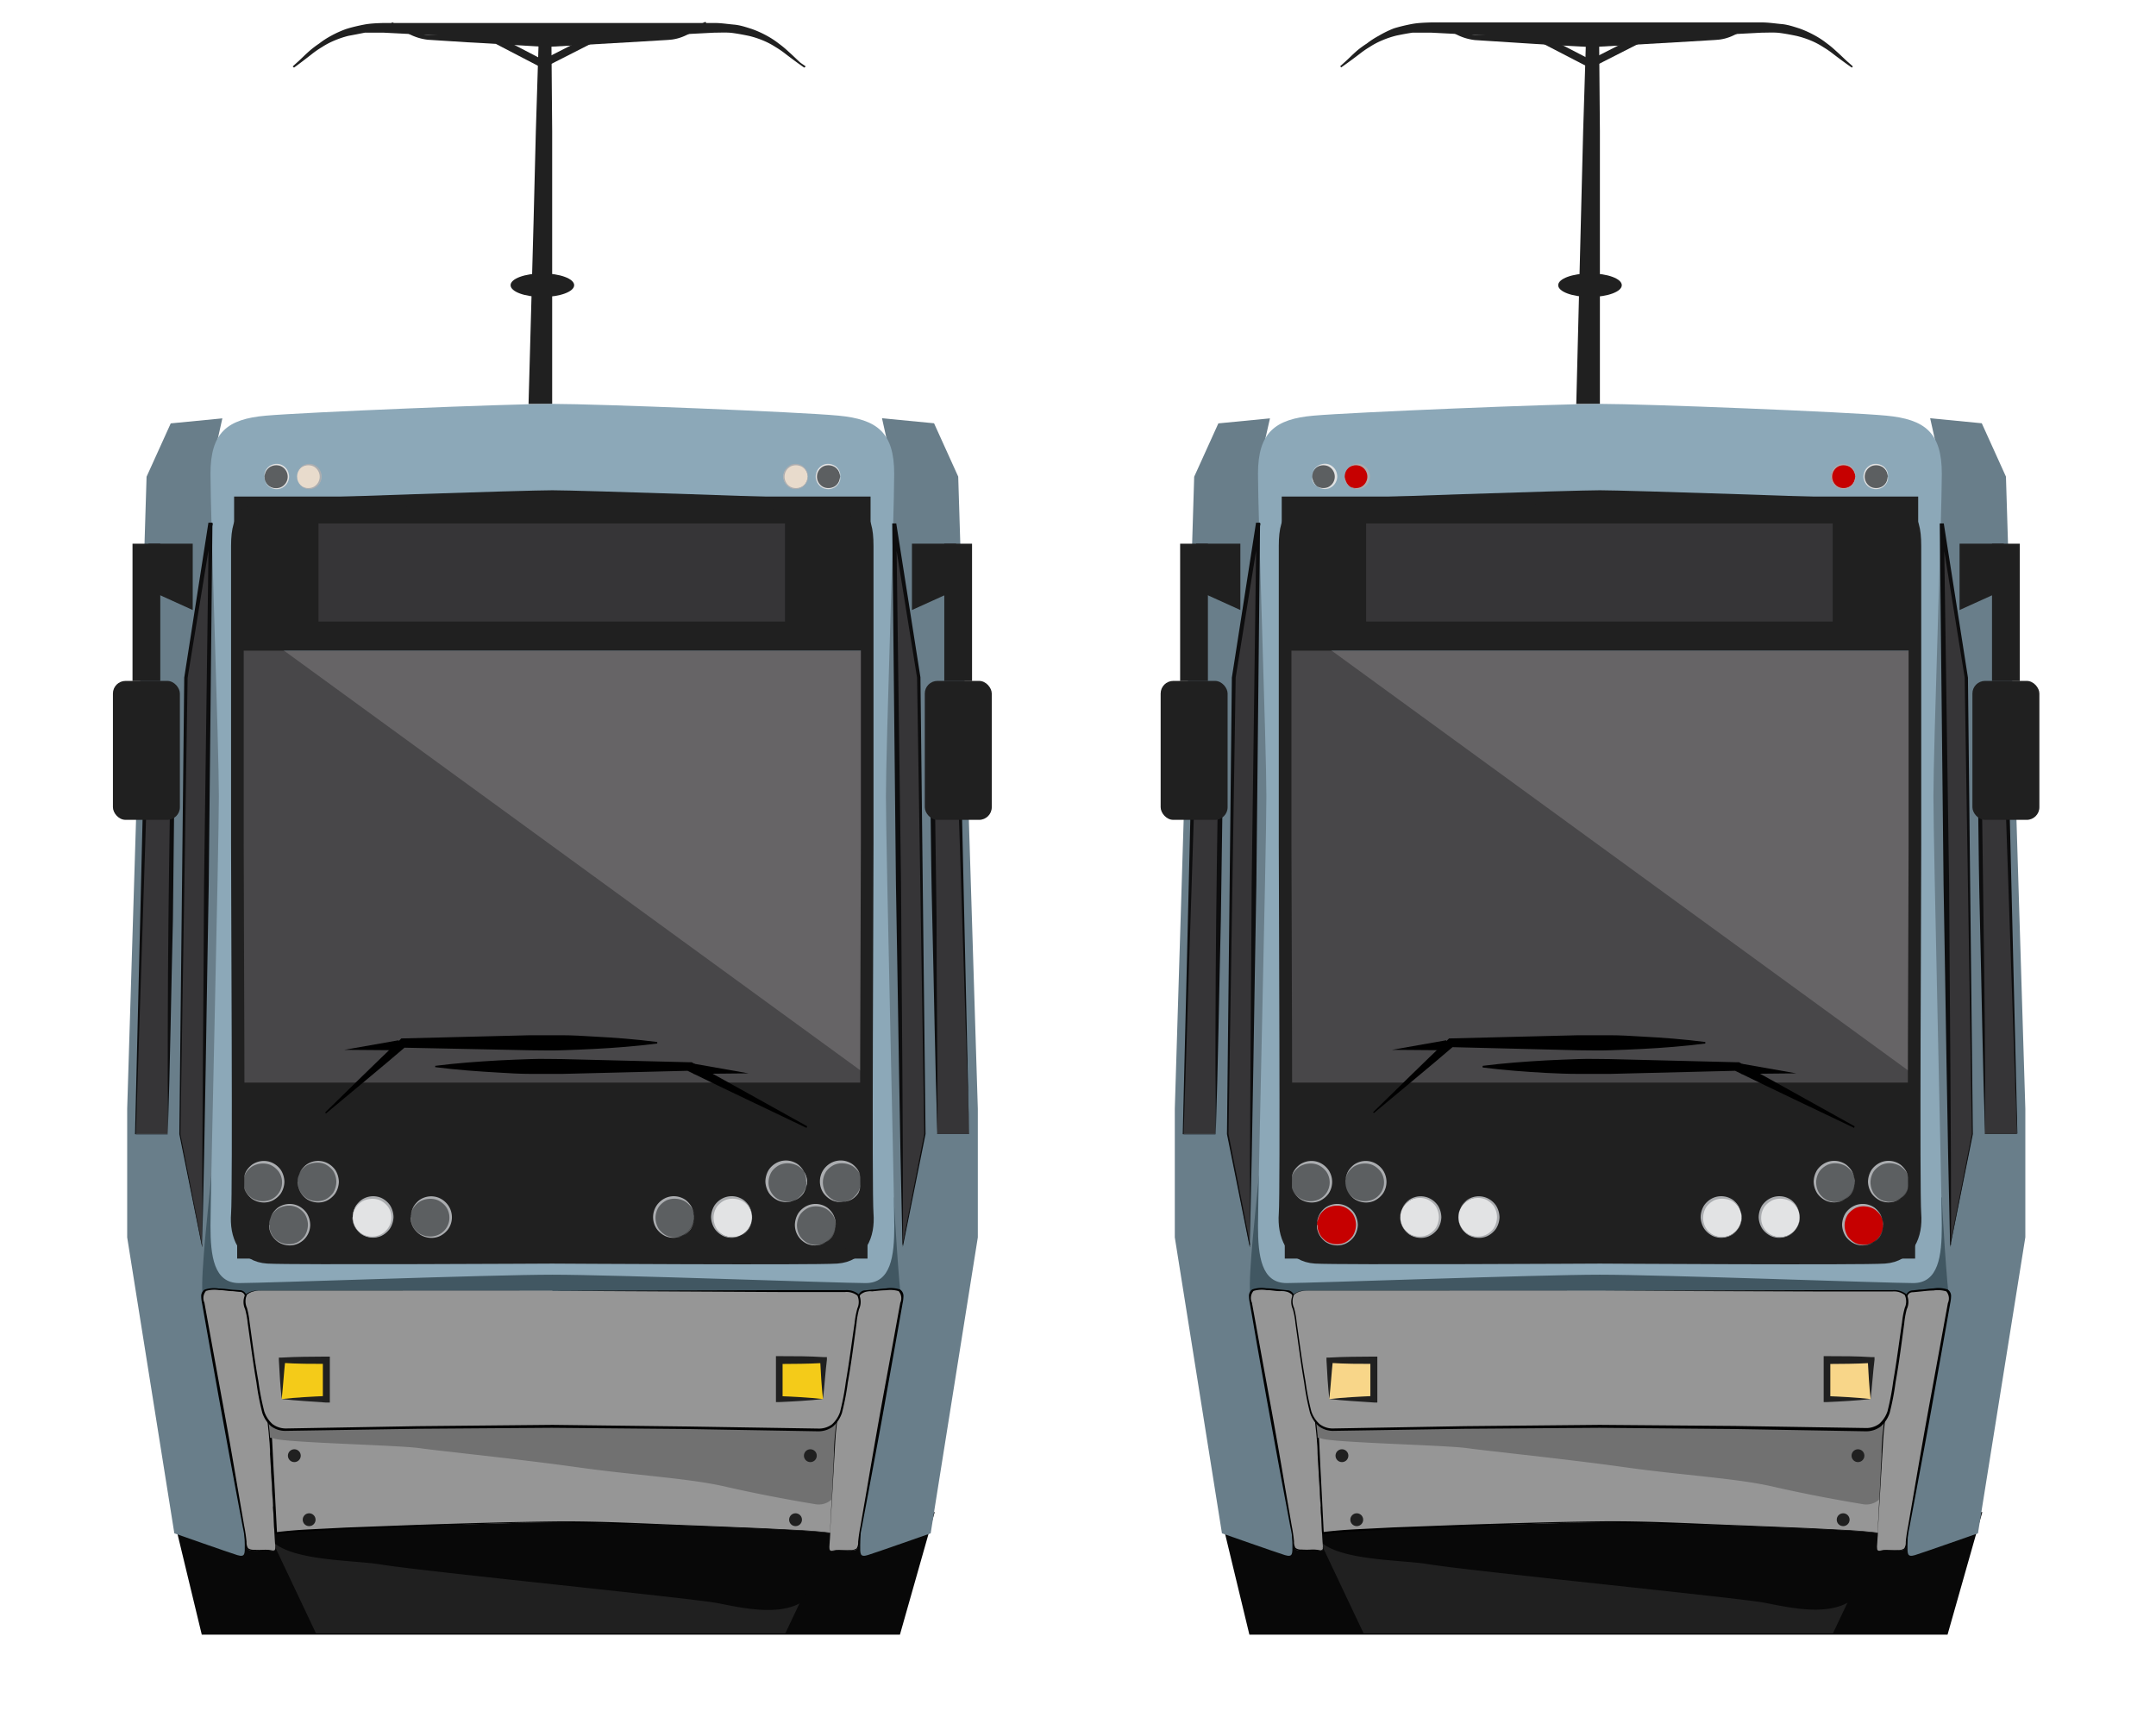 <svg id="Buddy_electric-2" data-name="Buddy electric" xmlns="http://www.w3.org/2000/svg" viewBox="0 0 198 158.35"><defs><style>.cls-1{fill:#080808;stroke:#080808;stroke-width:0.23px;}.cls-1,.cls-18,.cls-3{stroke-miterlimit:10;}.cls-2{fill:#202020;}.cls-15,.cls-18,.cls-3{fill:none;}.cls-18,.cls-3{stroke:#202020;}.cls-3{stroke-width:0.7px;}.cls-4{fill:#697e8a;}.cls-5{fill:#415762;}.cls-6{fill:#969696;}.cls-7{fill:#717171;}.cls-8{fill:#8ca8b8;}.cls-9{fill:#666466;}.cls-10{fill:#484749;}.cls-11{fill:#5c5f61;}.cls-12{fill:#abadb0;}.cls-13{fill:#c60000;}.cls-14{fill:#e2e3e4;}.cls-16{fill:#363537;}.cls-17{fill:#0d0d0e;}.cls-18{stroke-width:1.16px;}.cls-19{fill:#f8d689;}.cls-20{fill:#e8dbcc;}.cls-21{fill:#f4cb19;}</style></defs><title>Green street</title><polygon class="cls-1" points="146.78 137.01 112.17 138.97 114.83 150 178.77 150 181.9 138.97 146.78 137.01"/><polygon class="cls-2" points="146.78 137.01 120.01 138.97 125.23 150 168.33 150 173.55 138.97 146.78 137.01"/><path class="cls-1" d="M173.29,139.52a0.8,0.8,0,0,0-.24-0.59l-6.41-.47c-9.87-.15-29.3-0.08-39.34,0l-6.38.47-0.12,1.72L121,141.1c1.4,2.1,7.4,2,10.06,2.41,3.71,0.63,28.51,3.09,31,3.56,1.92,0.36,5.51,1.25,7.66-.05Z"/><path class="cls-2" d="M132.22,2.05c0.54,0.26,1.08.53,1.63,0.75a4.53,4.53,0,0,0,1.66.4l3.59,0c2.4,0,4.79,0,7.19,0h0.57V3.73l0.07,8.34,0,8.34,0,16.69-2.17,0,0.42-16.68,0.21-8.34,0.26-8.34,0.57,0.59c-2.39-.13-4.79-0.26-7.18-0.42l-3.59-.23a4.93,4.93,0,0,1-1.78-.56c-0.54-.27-1.06-0.58-1.58-0.87Z"/><path class="cls-2" d="M170.07,6.21s-0.65-.44-1.72-1.26a8.49,8.49,0,0,0-.9-0.62,7,7,0,0,0-1.11-.59A8.66,8.66,0,0,0,165,3.3c-0.48-.1-1-0.2-1.52-0.27S162.38,3,161.8,3l-1.93.1c-1.33.07-2.73,0.16-4.17,0.18s-2.94.1-4.46,0.1l-4.59,0-4.61,0c-1.52,0-3-.07-4.46-0.1s-2.85-.11-4.17-0.18L131.45,3h-0.39L130.6,3l-0.89,0c-0.53.08-1,.17-1.48,0.27a8.68,8.68,0,0,0-1.33.45,7.08,7.08,0,0,0-1.11.59,8.5,8.5,0,0,0-.9.62c-1.06.81-1.72,1.26-1.72,1.26l-0.09-.11,0.41-.37c0.27-.23.64-0.62,1.15-1.07A9.09,9.09,0,0,1,125.52,4a7.76,7.76,0,0,1,1.11-.72A9.34,9.34,0,0,1,128,2.61c0.51-.16,1.06-0.29,1.63-0.4s1.17-.13,1.81-0.15h6.11l9.07,0,9.07,0h6.11c0.63,0,1.23.1,1.81,0.15s1.12,0.24,1.63.4a9.25,9.25,0,0,1,1.38.62,7.58,7.58,0,0,1,1.11.72,9,9,0,0,1,.87.72c0.51,0.45.87,0.83,1.15,1.06l0.41,0.37Z"/><path class="cls-2" d="M161.11,2.21l-0.55.32a14.21,14.21,0,0,1-1.49.78,4.27,4.27,0,0,1-1.12.32c-0.43.05-.82,0.06-1.26,0.09l-2.7.16-7.35.42,0-1.17,7.36,0,2.7,0c0.42,0,.87,0,1.22,0a3.94,3.94,0,0,0,1-.22,13.76,13.76,0,0,0,1.52-.64L161,2.05Z"/><line class="cls-3" x1="141.91" y1="3.72" x2="145.89" y2="5.78"/><line class="cls-3" x1="150.49" y1="3.62" x2="145.89" y2="5.96"/><path class="cls-4" d="M175.18,141.88c0,0.77-.06,1.16.69,0.93s5.78-2,5.78-2L186,113.62v-11.8l-1.78-58.05L182,38.87l-4.74-.46,0.62,2.78,0.08,4.41"/><path class="cls-4" d="M118.69,141.88c0,0.77.06,1.16-.69,0.93s-5.78-2-5.78-2l-4.33-27.18v-11.8l1.78-58.05,2.22-4.9,4.74-.46L116,41.19l-0.08,4.41"/><path class="cls-5" d="M115.62,107.93c-0.24,2.55-1,9.23-.81,10.83s19.44,4.56,24.85,4.95,34.65-1.55,36.58-2.09,3-1.42,2.79-2.24-0.71-9-.7-9.41S115.62,107.93,115.62,107.93Z"/><path class="cls-6" d="M173.09,130.54c0,0.4-.07.81-0.09,1.21-0.25,4.14-.36,7.07-0.47,9.05h-0.08c-1.63-.39-22.27-1-25.44-1s-23.81.62-25.44,1H121.5c-0.11-2-.22-4.92-0.47-9.05,0-.4-0.06-0.8-0.09-1.21a2,2,0,0,0,1.92.74c1.82-.16,22.85-0.31,24.16-0.31s22.33,0.15,24.16.31A2,2,0,0,0,173.09,130.54Z"/><path d="M173.11,130.54c-0.14,1.71-.19,3.42-0.29,5.13l-0.26,5.13v0h-0.11c-1-.13-2.11-0.2-3.17-0.25l-3.18-.15-6.36-.24c-4.24-.13-8.49-0.27-12.72-0.32s-8.48.21-12.72,0.35l-6.36.26-3.18.16c-1.06.05-2.12,0.13-3.16,0.26h-0.19V140.8l-0.27-5.13c-0.1-1.71-.15-3.42-0.3-5.13l0-.34,0.21,0.27a1.92,1.92,0,0,0,1.35.7c0.52,0,1.09,0,1.63,0l3.29-.06,6.58-.12,6.58-.07,6.58,0L160.17,131l6.58,0.14,3.29,0.07c0.55,0,1.09,0,1.64,0a2,2,0,0,0,1.41-.72l0,0v0Zm0,0a2,2,0,0,1-1.4.72c-0.55,0-1.1,0-1.65,0l-3.29,0-6.58-.09L147,131.07l-13.15.13-6.58.11-3.29.05c-0.55,0-1.08,0-1.66,0a2.12,2.12,0,0,1-1.48-.77l0.18-.07c0.15,1.71.19,3.42,0.29,5.13l0.26,5.13-0.1-.09h0.06c1.07-.13,2.13-0.21,3.19-0.26l3.18-.16,6.36-.24c4.24-.14,8.48-0.27,12.73-0.32s8.49,0.21,12.73.36l6.36,0.26,3.18,0.16c1.06,0.05,2.12.13,3.18,0.26h0.07l0,0,0.28-5.13C172.88,134,172.94,132.26,173.08,130.57Z"/><path class="cls-7" d="M172.92,131.63c0-.36,0-0.73.08-1.09h-0.09a2.07,2.07,0,0,1-1.82.63c-1.82-.16-22.85-0.31-24.16-0.31s-22.34.15-24.16,0.31a2.07,2.07,0,0,1-1.82-.63h-0.08c0,0.1,0,.19,0,0.28,0,0.27,0,.55.06,0.82s0,0.26,0,.39a1.48,1.48,0,0,1,.45.08c1.23,0.39,11.28.59,13.37,0.88s9.13,1,14.46,1.75,10.21,1,13.61,1.78,6.44,1.31,8.29,1.62a1.75,1.75,0,0,0,1.45-.42C172.68,136.06,172.78,134.06,172.92,131.63Z"/><path class="cls-8" d="M178.33,43.51c0-3.79-1.55-5-5.1-5.34s-22.12-1.08-26.3-1.08-22.74.77-26.29,1.08-5.11,1.55-5.11,5.34,0.77,25,.77,29.62-0.77,36.66-.77,39.44,0.31,5.26,2.63,5.26,23.2-.77,28.77-0.77,26.45,0.77,28.77.77,2.63-2.47,2.63-5.26-0.77-34.8-.77-39.44S178.33,47.3,178.33,43.51Z"/><rect class="cls-9" x="117.71" y="59.75" width="57.82" height="40.99"/><polygon class="cls-10" points="175.85 98.75 121.55 59.21 118.02 59.21 118.02 100.2 175.85 100.2 175.85 98.75"/><polygon class="cls-2" points="147.09 45.6 146.78 45.6 117.71 45.6 117.71 59.75 146.78 59.75 147.09 59.75 176.16 59.75 176.16 45.6 147.09 45.6"/><polygon class="cls-2" points="147.09 99.42 146.78 99.42 117.99 99.42 117.99 115.58 146.78 115.58 147.09 115.58 175.88 115.58 175.88 99.42 147.09 99.42"/><circle class="cls-11" cx="168.49" cy="108.54" r="1.83"/><path class="cls-12" d="M170.33,108.54v0.13a1.41,1.41,0,0,1-.06.36,1.87,1.87,0,0,1-.23.52,2.32,2.32,0,0,1-.51.54,1.92,1.92,0,0,1-.82.31,1.85,1.85,0,0,1-1-.13,2.06,2.06,0,0,1-.82-0.68,2.1,2.1,0,0,1-.33-1.06,2.13,2.13,0,0,1,.31-1.07,2,2,0,0,1,.83-0.7,1.86,1.86,0,0,1,1-.14,1.88,1.88,0,0,1,.84.33,2.19,2.19,0,0,1,.51.56,2.09,2.09,0,0,1,.21.53,1.42,1.42,0,0,1,.05.36v0.13Zm0,0,0-.13a1.37,1.37,0,0,0-.07-0.35,1.58,1.58,0,0,0-.24-0.5,2.06,2.06,0,0,0-.52-0.48,1.9,1.9,0,0,0-.78-0.24,1.83,1.83,0,0,0-.89.13,2,2,0,0,0-.74.61,1.91,1.91,0,0,0-.3,1,1.94,1.94,0,0,0,.28,1,1.92,1.92,0,0,0,.74.64,1.87,1.87,0,0,0,1.71-.12,2,2,0,0,0,.51-0.5,1.84,1.84,0,0,0,.23-0.51,1.41,1.41,0,0,0,.06-0.36v-0.13Z"/><circle class="cls-13" cx="171.1" cy="112.49" r="1.83"/><path class="cls-12" d="M172.94,112.49v0.13a1.41,1.41,0,0,1-.06.36,1.86,1.86,0,0,1-.23.52,2.31,2.31,0,0,1-.51.54,1.92,1.92,0,0,1-.82.31,1.85,1.85,0,0,1-1-.13,2.06,2.06,0,0,1-.82-0.68,2.1,2.1,0,0,1-.33-1.06,2.13,2.13,0,0,1,.31-1.06,2,2,0,0,1,.83-0.7,1.89,1.89,0,0,1,1.85.19,2.17,2.17,0,0,1,.5.56,2.08,2.08,0,0,1,.21.53,1.42,1.42,0,0,1,.05.36v0.13Zm0,0,0-.13a1.36,1.36,0,0,0-.07-0.35,1.58,1.58,0,0,0-.24-0.5,2,2,0,0,0-.52-0.48,1.89,1.89,0,0,0-.78-0.24,1.83,1.83,0,0,0-.89.13,2,2,0,0,0-.74.61,1.91,1.91,0,0,0-.3,1,2,2,0,0,0,.28,1,1.93,1.93,0,0,0,.74.64,1.87,1.87,0,0,0,1.71-.12,2,2,0,0,0,.51-0.5,1.84,1.84,0,0,0,.23-0.51,1.37,1.37,0,0,0,.06-0.36v-0.13Z"/><circle class="cls-14" cx="163.44" cy="111.79" r="1.83"/><path class="cls-12" d="M165.28,111.79v0.13a1.41,1.41,0,0,1-.06.36,1.85,1.85,0,0,1-.23.52,2.26,2.26,0,0,1-.51.54,1.92,1.92,0,0,1-.82.31,1.85,1.85,0,0,1-1-.13,2.07,2.07,0,0,1-.82-0.68,2.1,2.1,0,0,1-.33-1.06,2.13,2.13,0,0,1,.31-1.07,2,2,0,0,1,.83-0.7,1.89,1.89,0,0,1,1.85.19,2.18,2.18,0,0,1,.5.56,2.1,2.1,0,0,1,.21.53,1.43,1.43,0,0,1,.05.36v0.13Zm0,0,0-.13a1.36,1.36,0,0,0-.07-0.35,1.59,1.59,0,0,0-.24-0.5,2,2,0,0,0-.52-0.48,1.9,1.9,0,0,0-.78-0.24,1.83,1.83,0,0,0-.89.13,2,2,0,0,0-.74.61,1.91,1.91,0,0,0-.3,1,1.75,1.75,0,0,0,1,1.61,1.87,1.87,0,0,0,1.71-.11,2,2,0,0,0,.51-0.5,1.83,1.83,0,0,0,.23-0.51,1.41,1.41,0,0,0,.06-0.36v-0.13Z"/><circle class="cls-2" cx="170.63" cy="133.68" r="0.59"/><circle class="cls-2" cx="169.27" cy="139.56" r="0.59"/><circle class="cls-14" cx="158.1" cy="111.79" r="1.83"/><path class="cls-12" d="M159.95,111.79v0.13a1.41,1.41,0,0,1-.06.36,1.85,1.85,0,0,1-.23.52,2.28,2.28,0,0,1-.51.54,1.92,1.92,0,0,1-.82.31,1.85,1.85,0,0,1-1-.13,2.07,2.07,0,0,1-.82-0.68,2.11,2.11,0,0,1-.33-1.06,2.13,2.13,0,0,1,.31-1.07,2,2,0,0,1,.83-0.7,1.86,1.86,0,0,1,1-.14,1.89,1.89,0,0,1,.84.33,2.18,2.18,0,0,1,.5.56,2.1,2.1,0,0,1,.21.53,1.42,1.42,0,0,1,.05.36v0.13Zm0,0,0-.13a1.36,1.36,0,0,0-.07-0.35,1.57,1.57,0,0,0-.24-0.5,2,2,0,0,0-.52-0.48,1.91,1.91,0,0,0-.78-0.24,1.83,1.83,0,0,0-.89.13,2,2,0,0,0-.74.61,1.91,1.91,0,0,0-.3,1,1.75,1.75,0,0,0,1,1.61,1.87,1.87,0,0,0,1.71-.12,2,2,0,0,0,.51-0.5,1.84,1.84,0,0,0,.23-0.51,1.37,1.37,0,0,0,.06-0.36v-0.13Z"/><circle class="cls-11" cx="173.48" cy="108.54" r="1.83"/><path class="cls-12" d="M175.32,108.54v0.13a1.41,1.41,0,0,1-.06.36,1.83,1.83,0,0,1-.23.52,2.29,2.29,0,0,1-.51.54,1.92,1.92,0,0,1-.82.31,1.86,1.86,0,0,1-1-.13,2.06,2.06,0,0,1-.82-0.68,2.1,2.1,0,0,1-.33-1.06,2.13,2.13,0,0,1,.31-1.07,2,2,0,0,1,.83-0.7,1.86,1.86,0,0,1,1-.14,1.89,1.89,0,0,1,.84.33,2.18,2.18,0,0,1,.5.56,2.09,2.09,0,0,1,.21.53,1.42,1.42,0,0,1,.05.36v0.13Zm0,0,0-.13a1.36,1.36,0,0,0-.07-0.35,1.63,1.63,0,0,0-.24-0.5,2,2,0,0,0-.52-0.48,1.88,1.88,0,0,0-.78-0.25,1.84,1.84,0,0,0-.89.13,2,2,0,0,0-.74.61,1.91,1.91,0,0,0-.3,1,1.94,1.94,0,0,0,.28,1,1.92,1.92,0,0,0,.74.64,1.87,1.87,0,0,0,1.71-.12,2,2,0,0,0,.51-0.5,1.83,1.83,0,0,0,.23-0.51,1.37,1.37,0,0,0,.06-0.36v-0.13Z"/><circle class="cls-13" cx="169.27" cy="43.77" r="1.11"/><path class="cls-12" d="M170.39,43.77a1.72,1.72,0,0,1,0,.3,1.13,1.13,0,0,1-.45.65,1.18,1.18,0,0,1-.5.19,1.13,1.13,0,0,1-.6-0.08,1.18,1.18,0,0,1-.7-1.06,1.3,1.3,0,0,1,.19-0.65,1.24,1.24,0,0,1,.5-0.43,1.11,1.11,0,0,1,.61-0.08,1.21,1.21,0,0,1,.51.2,1.13,1.13,0,0,1,.44.66A1.63,1.63,0,0,1,170.39,43.77Zm0,0a1.8,1.8,0,0,0-.05-0.29,1.06,1.06,0,0,0-.46-0.6,1.16,1.16,0,0,0-1-.07,1.06,1.06,0,0,0,0,1.93,1.14,1.14,0,0,0,1-.07,1,1,0,0,0,.45-0.61A1.76,1.76,0,0,0,170.37,43.77Z"/><circle class="cls-11" cx="172.26" cy="43.77" r="1.11"/><path class="cls-14" d="M173.38,43.77a1.73,1.73,0,0,1,0,.3,1.13,1.13,0,0,1-.45.65,1.17,1.17,0,0,1-.5.19,1.13,1.13,0,0,1-.6-0.08,1.17,1.17,0,0,1-.7-1.06,1.29,1.29,0,0,1,.19-0.65,1.25,1.25,0,0,1,.5-0.43,1.11,1.11,0,0,1,.61-0.08,1.21,1.21,0,0,1,.51.2,1.12,1.12,0,0,1,.44.66A1.76,1.76,0,0,1,173.38,43.77Zm0,0a1.81,1.81,0,0,0-.05-0.29,1.06,1.06,0,0,0-.46-0.6,1.16,1.16,0,0,0-1-.07,1.06,1.06,0,0,0,0,1.93,1.14,1.14,0,0,0,1-.07,1,1,0,0,0,.45-0.61A1.65,1.65,0,0,0,173.36,43.77Z"/><path d="M170.28,103.58c-3.65-1.75-7.31-3.47-10.94-5.25l0.2,0-11.68.29c-1,0-1.95,0-2.92,0S143,98.58,142,98.53c-1.95-.11-3.89-0.25-5.84-0.5V97.88c1.95-.25,3.89-0.39,5.84-0.5,1-.06,1.95-0.08,2.92-0.12s1.95,0,2.92,0l11.68,0.29h0.11l0.08,0c3.55,1.93,7.07,3.92,10.61,5.88Z"/><polygon points="164.96 98.57 159.9 98.62 159.97 97.69 164.96 98.57"/><path class="cls-6" d="M172.38,142c0.14-1.93.24-5.18,0.55-10.21A82.28,82.28,0,0,1,174.85,120c0.28-1.43.31-1.35,1.24-1.43a16.59,16.59,0,0,1,2.25-.16,0.71,0.71,0,0,1,.7,1c-0.12.65-3.59,20.26-3.85,21.35s0.06,1.55-.64,1.62-1.23-.08-1.62,0S172.34,142.49,172.38,142Z"/><path d="M172.37,142l0.43-8.46c0-.64.05-1.29,0.11-2l0.21-2.11c0.1-1.45.41-3,.65-4.54s0.63-3.17,1-4.8a6.17,6.17,0,0,1,.32-1.24,0.66,0.66,0,0,1,.58-0.35l0.63-.07c0.42,0,.84-0.1,1.27-0.11a2.71,2.71,0,0,1,1.3.1,0.71,0.71,0,0,1,.31.62,3.29,3.29,0,0,1-.08.65l-0.22,1.25-0.44,2.48-0.86,4.82c-0.55,3.13-1.1,6-1.57,8.54l-0.64,3.41a13.53,13.53,0,0,0-.23,1.42,1.08,1.08,0,0,1-.17.63,0.9,0.9,0,0,1-.58.15,7.83,7.83,0,0,1-1,0,3.28,3.28,0,0,0-.72.06,0.25,0.25,0,0,1-.28-0.3C172.37,142,172.37,142,172.37,142Zm0,0v0.15a0.22,0.22,0,0,0,.25.26,3.37,3.37,0,0,1,.73-0.07,7.61,7.61,0,0,0,1,0,0.85,0.85,0,0,0,.53-0.14,1,1,0,0,0,.14-0.59,13.6,13.6,0,0,1,.21-1.43l0.59-3.42c0.43-2.51.93-5.43,1.51-8.55l0.88-4.82,0.45-2.48,0.23-1.25a1,1,0,0,0-.15-1.07,2.69,2.69,0,0,0-1.19-.08c-0.42,0-.84.06-1.26,0.1l-0.62.06a0.49,0.49,0,0,0-.46.26,6.18,6.18,0,0,0-.31,1.19c-0.36,1.63-.7,3.23-1,4.79s-0.56,3.07-.68,4.52L173,131.52c-0.06.68-.09,1.34-0.13,2Z"/><line class="cls-15" x1="170.63" y1="140.62" x2="172.96" y2="131.3"/><polygon class="cls-2" points="184.02 54.18 179.96 56.02 179.96 49.93 184.02 49.93 184.02 54.18"/><rect class="cls-2" x="182.94" y="49.93" width="2.55" height="12.61"/><polygon class="cls-16" points="179.12 114.32 181.14 104.14 180.59 62.22 178.33 48.07 179.12 114.32"/><path class="cls-17" d="M179.09,114.31l2-10.18h0l-0.66-41.91v0L178.15,48.1l0.37,0L179,81.19c0.06,11,.19,22.08.18,33.13h0Zm0,0c-0.27-11-.4-22.08-0.6-33.12l-0.35-33.12,0.37,0,2.22,14.16h0l0.45,41.92h0l-2.09,10.38v-0.21Z"/><polygon class="cls-16" points="182.28 104.14 185.22 104.14 184.21 68.33 181.74 64.78 182.28 104.14"/><path class="cls-17" d="M182.3,104.12h2.92l0,0L184,68.34l0,0.1-2.49-3.55,0.35-.11q0.19,9.84.3,19.68C182.25,91,182.34,97.56,182.3,104.12Zm0,0c-0.22-6.56-.31-13.12-0.47-19.68s-0.18-13.12-.24-19.68V64.15l0.36,0.52,2.46,3.57,0,0v0.05l0.86,35.81v0h-3v0Z"/><circle class="cls-11" cx="125.39" cy="108.54" r="1.83"/><path class="cls-12" d="M123.57,108.54v0.13a1.37,1.37,0,0,0,.06.36,1.84,1.84,0,0,0,.23.51,2,2,0,0,0,.51.5,1.87,1.87,0,0,0,1.71.12,1.73,1.73,0,0,0,.72-2.56,2,2,0,0,0-.74-0.61,1.83,1.83,0,0,0-.89-0.13,1.88,1.88,0,0,0-.78.24,2,2,0,0,0-.52.48,1.58,1.58,0,0,0-.24.5,1.36,1.36,0,0,0-.07.35Zm0,0v-0.13a1.43,1.43,0,0,1,.05-0.36,2.13,2.13,0,0,1,.21-0.53,2.21,2.21,0,0,1,.51-0.56,1.89,1.89,0,0,1,.84-0.33,1.86,1.86,0,0,1,1,.14,2,2,0,0,1,.83.7,1.93,1.93,0,0,1,0,2.13,2.07,2.07,0,0,1-.82.68,1.85,1.85,0,0,1-1,.13,1.93,1.93,0,0,1-.82-0.31,2.3,2.3,0,0,1-.51-0.54,1.85,1.85,0,0,1-.23-0.52,1.41,1.41,0,0,1-.06-0.36v-0.13Z"/><circle class="cls-13" cx="122.78" cy="112.49" r="1.83"/><path class="cls-12" d="M121,112.49v0.13a1.37,1.37,0,0,0,.06.36,1.84,1.84,0,0,0,.23.51,2,2,0,0,0,.51.5,1.87,1.87,0,0,0,1.71.12,1.92,1.92,0,0,0,.74-0.64,2,2,0,0,0,.28-1,1.9,1.9,0,0,0-.3-1,2,2,0,0,0-.74-0.61,1.84,1.84,0,0,0-.89-0.13,1.9,1.9,0,0,0-.78.24,2,2,0,0,0-.52.48,1.58,1.58,0,0,0-.24.5,1.36,1.36,0,0,0-.07.35Zm0,0v-0.13A1.42,1.42,0,0,1,121,112a2.08,2.08,0,0,1,.21-0.53,2.16,2.16,0,0,1,.5-0.56,1.89,1.89,0,0,1,1.85-.19,2,2,0,0,1,.83.7,2.13,2.13,0,0,1,.31,1.06,2.09,2.09,0,0,1-.33,1.06,2.06,2.06,0,0,1-.82.68,1.85,1.85,0,0,1-1,.13,1.92,1.92,0,0,1-.82-0.31,2.31,2.31,0,0,1-.51-0.54A1.86,1.86,0,0,1,121,113a1.41,1.41,0,0,1-.06-0.36v-0.13Z"/><circle class="cls-14" cx="130.43" cy="111.79" r="1.83"/><path class="cls-12" d="M128.61,111.79v0.13a1.37,1.37,0,0,0,.06.36,1.83,1.83,0,0,0,.23.51,2,2,0,0,0,.51.5,1.87,1.87,0,0,0,1.71.11,1.92,1.92,0,0,0,.74-0.64,1.94,1.94,0,0,0,.28-1,1.91,1.91,0,0,0-.3-1,2,2,0,0,0-.74-0.61,1.83,1.83,0,0,0-.89-0.13,1.9,1.9,0,0,0-.78.24,2,2,0,0,0-.52.48,1.58,1.58,0,0,0-.24.5,1.37,1.37,0,0,0-.07.35Zm0,0v-0.13a1.42,1.42,0,0,1,.05-0.36,2.13,2.13,0,0,1,.21-0.53,2.2,2.2,0,0,1,.51-0.56,1.88,1.88,0,0,1,1.85-.19,2,2,0,0,1,.83.7,2.13,2.13,0,0,1,.31,1.07,2.11,2.11,0,0,1-.33,1.06,2.07,2.07,0,0,1-.82.68,1.85,1.85,0,0,1-1,.13,1.93,1.93,0,0,1-.82-0.31,2.28,2.28,0,0,1-.51-0.54,1.85,1.85,0,0,1-.23-0.52,1.41,1.41,0,0,1-.06-0.36v-0.13Z"/><circle class="cls-2" cx="123.24" cy="133.68" r="0.59"/><circle class="cls-2" cx="124.6" cy="139.56" r="0.59"/><circle class="cls-14" cx="135.77" cy="111.79" r="1.83"/><path class="cls-12" d="M133.95,111.79v0.13a1.42,1.42,0,0,0,.06.36,1.83,1.83,0,0,0,.23.51,2,2,0,0,0,.51.5,1.87,1.87,0,0,0,1.71.11,1.91,1.91,0,0,0,.74-0.64,2,2,0,0,0,.28-1,1.91,1.91,0,0,0-.3-1,2,2,0,0,0-.74-0.61,1.83,1.83,0,0,0-.89-0.13,1.9,1.9,0,0,0-.78.24,2,2,0,0,0-.52.48,1.58,1.58,0,0,0-.24.5,1.37,1.37,0,0,0-.07.35Zm0,0v-0.13a1.42,1.42,0,0,1,.05-0.36,2.09,2.09,0,0,1,.21-0.53,2.21,2.21,0,0,1,.51-0.56,1.88,1.88,0,0,1,1.85-.19,2,2,0,0,1,.83.7,2.13,2.13,0,0,1,.31,1.07,2.1,2.1,0,0,1-.33,1.06,2.06,2.06,0,0,1-.82.68,1.85,1.85,0,0,1-1,.13,1.93,1.93,0,0,1-.82-0.31,2.3,2.3,0,0,1-.51-0.54,1.85,1.85,0,0,1-.23-0.52,1.41,1.41,0,0,1-.06-0.36v-0.13Z"/><circle class="cls-11" cx="120.4" cy="108.54" r="1.83"/><path class="cls-12" d="M118.58,108.54v0.13a1.37,1.37,0,0,0,.06.36,1.84,1.84,0,0,0,.23.51,2,2,0,0,0,.51.5,1.87,1.87,0,0,0,1.71.12,1.73,1.73,0,0,0,.72-2.56,2,2,0,0,0-.74-0.61,1.83,1.83,0,0,0-.89-0.13,1.88,1.88,0,0,0-.78.24,2,2,0,0,0-.52.48,1.58,1.58,0,0,0-.24.5,1.37,1.37,0,0,0-.07.35Zm0,0v-0.13a1.42,1.42,0,0,1,.05-0.36,2.12,2.12,0,0,1,.21-0.53,2.21,2.21,0,0,1,.51-0.56,1.89,1.89,0,0,1,.84-0.33,1.86,1.86,0,0,1,1,.14,2,2,0,0,1,.83.7,1.93,1.93,0,0,1,0,2.13,2.07,2.07,0,0,1-.82.68,1.85,1.85,0,0,1-1,.13,1.93,1.93,0,0,1-.82-0.31,2.31,2.31,0,0,1-.51-0.54,1.85,1.85,0,0,1-.23-0.52,1.41,1.41,0,0,1-.06-0.36v-0.13Z"/><circle class="cls-13" cx="124.6" cy="43.77" r="1.11"/><path class="cls-12" d="M123.5,43.77a1.66,1.66,0,0,0,0,.29,1,1,0,0,0,.45.61,1.13,1.13,0,0,0,1,.07,1.06,1.06,0,0,0,0-1.93,1.15,1.15,0,0,0-1,.07,1,1,0,0,0-.46.6A1.82,1.82,0,0,0,123.5,43.77Zm0,0a1.74,1.74,0,0,1,0-.3A1.12,1.12,0,0,1,124,42.8a1.22,1.22,0,0,1,.51-0.2,1.11,1.11,0,0,1,.61.08,1.24,1.24,0,0,1,.5.43,1.29,1.29,0,0,1,.19.65,1.17,1.17,0,0,1-.7,1.06,1.13,1.13,0,0,1-.6.08,1.17,1.17,0,0,1-.5-0.19,1.13,1.13,0,0,1-.45-0.65A1.72,1.72,0,0,1,123.49,43.77Z"/><circle class="cls-11" cx="121.62" cy="43.77" r="1.11"/><path class="cls-14" d="M120.51,43.77a1.76,1.76,0,0,0,0,.29,1,1,0,0,0,.45.61,1.14,1.14,0,0,0,1,.07,1.06,1.06,0,0,0,0-1.93,1.16,1.16,0,0,0-1,.07,1.06,1.06,0,0,0-.46.6A1.79,1.79,0,0,0,120.51,43.77Zm0,0a1.64,1.64,0,0,1,0-.3A1.13,1.13,0,0,1,121,42.8a1.21,1.21,0,0,1,.51-0.2,1.11,1.11,0,0,1,.61.08,1.24,1.24,0,0,1,.5.43,1.3,1.3,0,0,1,.19.65,1.18,1.18,0,0,1-.7,1.06,1.13,1.13,0,0,1-.6.08,1.18,1.18,0,0,1-.5-0.19,1.13,1.13,0,0,1-.45-0.65A1.72,1.72,0,0,1,120.5,43.77Z"/><path d="M126.09,102.15c2.29-2.23,4.56-4.48,6.88-6.68l0.11-.11h0.17l11.68-.29c1,0,1.95,0,2.92,0s1.95,0.06,2.92.12c1.95,0.1,3.89.25,5.84,0.5v0.14c-1.95.25-3.89,0.4-5.84,0.5-1,.06-1.95.08-2.92,0.12s-1.95,0-2.92,0l-11.68-.29,0.28-.11c-2.42,2.08-4.9,4.1-7.35,6.16Z"/><polygon points="127.83 96.41 132.82 95.53 132.89 96.45 127.83 96.41"/><line class="cls-15" x1="123.24" y1="140.62" x2="120.91" y2="131.3"/><polygon class="cls-2" points="109.85 54.18 113.91 56.02 113.91 49.93 109.85 49.93 109.85 54.18"/><path class="cls-18" d="M147.09,45.6c-2.63,0-23.25.7-25.13,0.81-2.9.17-3.94,0.66-3.94,3.71V77.46c0,4.95.15,32,0,34s0.62,3.87,2.78,4,26.14,0,26.14,0,24,0.15,26.14,0,2.94-2,2.78-4,0-29.08,0-34V50.12c0-3.05-1-3.54-3.94-3.71-1.88-.11-22.5-0.81-25.13-0.81"/><rect class="cls-2" x="108.38" y="49.93" width="2.55" height="12.61"/><polygon class="cls-16" points="114.75 114.32 112.73 104.14 113.28 62.22 115.54 48.07 114.75 114.32"/><path class="cls-17" d="M114.77,114.53l-2.09-10.38h0l0.45-41.92h0L115.35,48l0.37,0L115.38,81.2c-0.2,11-.33,22.08-0.6,33.12v0.21Zm0-.21c0-11,.13-22.08.18-33.13l0.44-33.12,0.37,0-2.28,14.15v0l-0.66,41.91h0l2,10.18h0Z"/><path class="cls-6" d="M121.49,142c-0.14-1.93-.24-5.18-0.55-10.21A82,82,0,0,0,119,120c-0.28-1.43-.31-1.35-1.24-1.43a16.57,16.57,0,0,0-2.25-.16,0.71,0.71,0,0,0-.7,1c0.12,0.65,3.59,20.26,3.85,21.35s-0.06,1.55.64,1.62,1.22-.08,1.62,0S121.53,142.49,121.49,142Z"/><path d="M121.48,142L121,133.5c0-.63-0.06-1.3-0.13-2l-0.23-2.11c-0.12-1.45-.43-3-0.68-4.52s-0.64-3.16-1-4.79a6.18,6.18,0,0,0-.31-1.19,1.34,1.34,0,0,0-1.08-.32c-0.42,0-.84-0.1-1.26-0.1a2.69,2.69,0,0,0-1.19.08,1,1,0,0,0-.15,1.07l0.23,1.25,0.45,2.48,0.88,4.82c0.58,3.12,1.08,6,1.51,8.55l0.59,3.42a13.33,13.33,0,0,1,.21,1.43,1,1,0,0,0,.14.59,0.86,0.86,0,0,0,.53.14,7.61,7.61,0,0,0,1,0,3.36,3.36,0,0,1,.73.07,0.22,0.22,0,0,0,.25-0.26C121.48,142,121.48,142,121.48,142Zm0,0s0,0.05,0,.16a0.25,0.25,0,0,1-.28.3,3.25,3.25,0,0,0-.72-0.06,7.82,7.82,0,0,1-1,0,0.9,0.9,0,0,1-.58-0.15,1.08,1.08,0,0,1-.17-0.63,13.24,13.24,0,0,0-.23-1.42l-0.64-3.41c-0.47-2.5-1-5.41-1.57-8.54l-0.86-4.82L115,120.93l-0.22-1.25a3.35,3.35,0,0,1-.08-0.65,0.72,0.72,0,0,1,.31-0.62,2.71,2.71,0,0,1,1.3-.1c0.43,0,.85.07,1.27,0.11l0.63,0.07a0.66,0.66,0,0,1,.58.35,6.25,6.25,0,0,1,.32,1.24c0.35,1.63.68,3.24,1,4.8s0.55,3.08.65,4.54l0.21,2.11c0.06,0.69.07,1.35,0.11,2Z"/><polygon class="cls-16" points="111.59 104.14 108.66 104.14 109.66 68.33 112.13 64.78 111.59 104.14"/><path class="cls-17" d="M111.62,104.16h-3v0l0.86-35.81V68.28l0,0L112,64.67l0.36-.52v0.63q-0.08,9.84-.24,19.68c-0.16,6.56-.25,13.12-0.47,19.68v0Zm0,0c0-6.55,0-13.11.07-19.66s0.18-13.12.3-19.68l0.35,0.11-2.49,3.55,0-.1-1.15,35.8,0,0h2.92Z"/><rect class="cls-2" x="181.14" y="62.53" width="6.15" height="12.76" rx="1.16" ry="1.16"/><rect class="cls-2" x="106.59" y="62.53" width="6.15" height="12.76" rx="1.16" ry="1.16"/><path class="cls-6" d="M146.94,118.52H120.16c-2.33,0-1.22,1.39-1.15,2.63s0.93,6.26,1.15,7.58,0.79,2.71,2.61,2.55,22.85-.31,24.16-0.31,22.34,0.15,24.16.31,2.39-1.24,2.61-2.55,1.07-6.34,1.15-7.58,1.19-2.63-1.15-2.63H146.94Z"/><path d="M146.94,118.54l-20.76,0H120a1.65,1.65,0,0,0-1.16.35,1.46,1.46,0,0,0,0,1.22,8,8,0,0,1,.24,1.31c0.25,1.77.49,3.59,0.81,5.43a23.76,23.76,0,0,0,.54,2.77,2.72,2.72,0,0,0,.76,1.16,2,2,0,0,0,1.32.4l12-.21,12.4-.12,12.39,0.1,12,0.19a2,2,0,0,0,1.29-.39,2.67,2.67,0,0,0,.75-1.14,23.75,23.75,0,0,0,.53-2.77c0.32-1.85.55-3.66,0.81-5.42a8,8,0,0,1,.25-1.32,1.43,1.43,0,0,0,0-1.17,1.61,1.61,0,0,0-1.13-.33h-1.27l-4.86,0Zm0,0,20.76-.06,4.86,0h1.27a1.76,1.76,0,0,1,1.28.4,1.57,1.57,0,0,1,0,1.35,7.81,7.81,0,0,0-.23,1.29c-0.24,1.77-.47,3.6-0.8,5.44a23.45,23.45,0,0,1-.54,2.8,2.88,2.88,0,0,1-.82,1.24,2.23,2.23,0,0,1-1.43.44l-12-.21-12.39-.11-12.39.09-12,.19a2.18,2.18,0,0,1-1.4-.43,2.85,2.85,0,0,1-.8-1.22,23.64,23.64,0,0,1-.54-2.8c-0.32-1.85-.55-3.67-0.8-5.43a7.77,7.77,0,0,0-.24-1.3,1.54,1.54,0,0,1,0-1.31,1.72,1.72,0,0,1,1.24-.38h6.13Z"/><rect class="cls-19" x="167.74" y="124.91" width="4.05" height="3.57"/><path class="cls-2" d="M171.79,128.48c-1.35.15-2.7,0.22-4.05,0.28h-0.26v-0.29c0-.6,0-1.19,0-1.79l0-1.79v-0.35h0.35c1.35,0,2.7,0,4.05.09h0.27v0.24C172,126.1,171.93,127.29,171.79,128.48Zm0,0c-0.13-1.19-.2-2.38-0.26-3.57l0.26,0.26c-1.35.08-2.7,0.08-4.05,0.09l0.35-.35,0,1.79c0,0.59,0,1.19,0,1.79l-0.28-.28C169.09,128.26,170.44,128.33,171.79,128.48Z"/><rect class="cls-19" x="122.08" y="124.91" width="4.05" height="3.57"/><path class="cls-2" d="M122.08,128.48c1.35-.15,2.7-0.22,4.05-0.28l-0.28.28c0-.6,0-1.19,0-1.79l0-1.79,0.35,0.35c-1.35,0-2.7,0-4.05-.09l0.26-.26C122.28,126.1,122.21,127.29,122.08,128.48Zm0,0c-0.13-1.19-.2-2.38-0.26-3.57v-0.24h0.27c1.35-.08,2.7-0.08,4.05-0.09h0.35v0.35l0,1.79c0,0.59,0,1.19,0,1.79v0.29h-0.26C124.78,128.7,123.43,128.63,122.08,128.48Z"/><polygon class="cls-16" points="157.59 48.07 136.18 48.07 125.46 48.07 125.46 57.08 136.18 57.08 157.59 57.08 168.31 57.08 168.31 48.07 157.59 48.07"/><ellipse class="cls-2" cx="146.02" cy="26.19" rx="2.92" ry="1.08"/><polygon class="cls-1" points="50.57 137.01 15.96 138.97 18.62 150 82.56 150 85.69 138.97 50.57 137.01"/><polygon class="cls-2" points="50.57 137.01 23.8 138.97 29.02 150 72.12 150 77.34 138.97 50.57 137.01"/><path class="cls-1" d="M77.08,139.52a0.8,0.8,0,0,0-.24-0.59l-6.41-.47c-9.87-.15-29.3-0.08-39.34,0l-6.38.47-0.12,1.72,0.23,0.48c1.4,2.1,7.4,2,10.06,2.41,3.71,0.63,28.51,3.09,31,3.56,1.92,0.36,5.51,1.25,7.66-.05Z"/><path class="cls-2" d="M36,2.05c0.54,0.26,1.08.53,1.63,0.75a4.55,4.55,0,0,0,1.66.4l3.59,0c2.4,0,4.79,0,7.19,0h0.57V3.73l0.07,8.34,0,8.34,0,16.69-2.17,0L49,20.39l0.21-8.34,0.26-8.34L50.06,4.3C47.66,4.17,45.27,4,42.88,3.88l-3.59-.23a4.92,4.92,0,0,1-1.78-.56C37,2.82,36.45,2.51,35.93,2.21Z"/><path class="cls-2" d="M73.86,6.21s-0.65-.44-1.72-1.26a8.33,8.33,0,0,0-.9-0.62,7.08,7.08,0,0,0-1.11-.59A8.64,8.64,0,0,0,68.8,3.3c-0.48-.1-1-0.2-1.52-0.27S66.17,3,65.59,3l-1.93.1c-1.33.07-2.73,0.16-4.17,0.18s-2.94.1-4.46,0.1l-4.61,0-4.59,0c-1.52,0-3-.07-4.46-0.1s-2.85-.11-4.17-0.18L35.24,3H34.85L34.39,3,33.51,3C33,3.1,32.51,3.2,32,3.29a8.72,8.72,0,0,0-1.33.45,7.12,7.12,0,0,0-1.11.59,8.65,8.65,0,0,0-.9.62C27.63,5.76,27,6.21,27,6.21L26.88,6.1l0.41-.37c0.27-.23.64-0.62,1.15-1.07A9,9,0,0,1,29.31,4a7.65,7.65,0,0,1,1.11-.72,9.34,9.34,0,0,1,1.38-.62c0.51-.16,1.06-0.29,1.63-0.4s1.17-.13,1.81-0.15h6.11l9.07,0,9.07,0h6.11c0.63,0,1.23.1,1.81,0.15s1.12,0.24,1.63.4a9.28,9.28,0,0,1,1.38.62A7.66,7.66,0,0,1,71.52,4a9.11,9.11,0,0,1,.87.72c0.51,0.45.87,0.83,1.15,1.06L74,6.1Z"/><path class="cls-2" d="M64.9,2.21l-0.55.32a14.22,14.22,0,0,1-1.5.78,4.28,4.28,0,0,1-1.12.32c-0.43.05-.82,0.06-1.26,0.09l-2.7.16-7.35.42,0-1.17,7.36,0,2.7,0c0.42,0,.87,0,1.22,0a3.94,3.94,0,0,0,1-.22,14.07,14.07,0,0,0,1.52-.64l0.57-.27Z"/><line class="cls-3" x1="45.7" y1="3.72" x2="49.68" y2="5.79"/><line class="cls-3" x1="54.28" y1="3.62" x2="49.68" y2="5.96"/><path class="cls-4" d="M79,141.88c0,0.77-.06,1.16.69,0.93s5.78-2,5.78-2l4.33-27.18v-11.8L88,43.77l-2.22-4.9L81,38.41l0.62,2.78,0.08,4.41"/><path class="cls-4" d="M22.48,141.88c0,0.77.06,1.16-.69,0.93s-5.78-2-5.78-2l-4.33-27.18v-11.8l1.78-58.05,2.22-4.9,4.74-.46-0.62,2.78L19.71,45.6"/><path class="cls-5" d="M19.41,107.93c-0.24,2.55-1,9.23-.81,10.83s19.44,4.56,24.85,4.95S78.1,122.16,80,121.62s3-1.42,2.79-2.24-0.71-9-.7-9.41S19.41,107.93,19.41,107.93Z"/><path class="cls-6" d="M76.88,130.54c0,0.4-.07.81-0.09,1.21-0.25,4.14-.36,7.07-0.47,9.05H76.24c-1.63-.39-22.27-1-25.44-1s-23.81.62-25.44,1H25.29c-0.11-2-.23-4.92-0.48-9.05,0-.4-0.06-0.8-0.09-1.21a2,2,0,0,0,1.92.74c1.82-.16,22.84-0.31,24.16-0.31s22.34,0.15,24.16.31A2,2,0,0,0,76.88,130.54Z"/><path d="M76.89,130.54c-0.14,1.71-.19,3.42-0.29,5.13l-0.26,5.13v0H76.23c-1-.13-2.11-0.2-3.17-0.25l-3.18-.15-6.36-.24c-4.24-.13-8.48-0.27-12.72-0.32s-8.48.21-12.72,0.35l-6.36.26-3.18.16c-1.06.05-2.12,0.13-3.16,0.26H25.2V140.8l-0.27-5.13c-0.1-1.71-.15-3.42-0.3-5.13l0-.33,0.21,0.26a1.93,1.93,0,0,0,1.35.7c0.52,0,1.09,0,1.63,0l3.29-.06,6.58-.12,6.58-.07,6.58,0L64,131l6.58,0.14,3.29,0.07c0.55,0,1.09,0,1.64,0a2,2,0,0,0,1.41-.72l0,0v0Zm0,0a2,2,0,0,1-1.4.72c-0.55,0-1.1,0-1.65,0l-3.29,0L64,131.15l-13.15-.07-13.15.13-6.58.11-3.29.05c-0.55,0-1.08,0-1.66,0a2.13,2.13,0,0,1-1.48-.77l0.18-.07c0.15,1.71.19,3.42,0.3,5.13l0.27,5.13-0.1-.09h0.06c1.07-.13,2.13-0.21,3.19-0.26l3.18-.16,6.36-.24c4.24-.14,8.49-0.27,12.73-0.32s8.49,0.21,12.73.36l6.36,0.26,3.18,0.16c1.06,0.05,2.12.13,3.18,0.26h0.07l0,0,0.28-5.13C76.67,134,76.73,132.27,76.87,130.57Z"/><path class="cls-7" d="M76.71,131.63c0-.36,0-0.73.08-1.09H76.7a2.07,2.07,0,0,1-1.82.63c-1.82-.16-22.85-0.31-24.16-0.31s-22.34.15-24.16,0.31a2.07,2.07,0,0,1-1.82-.63H24.66c0,0.1,0,.19,0,0.28,0,0.27,0,.55.06,0.82l0,0.39a1.47,1.47,0,0,1,.45.08c1.23,0.39,11.28.59,13.37,0.88s9.13,1,14.46,1.75,10.21,1,13.61,1.78,6.44,1.31,8.29,1.62a1.74,1.74,0,0,0,1.45-.42C76.47,136.06,76.57,134.06,76.71,131.63Z"/><path class="cls-8" d="M82.12,43.51c0-3.79-1.55-5-5.11-5.34S54.9,37.09,50.73,37.09,28,37.86,24.43,38.17s-5.1,1.55-5.1,5.34,0.77,25,.77,29.62-0.77,36.66-.77,39.44,0.31,5.26,2.63,5.26,23.2-.77,28.77-0.77,26.45,0.77,28.77.77,2.63-2.47,2.63-5.26-0.77-34.8-.77-39.44S82.12,47.3,82.12,43.51Z"/><rect class="cls-9" x="21.5" y="59.75" width="57.82" height="40.99"/><polygon class="cls-10" points="79.64 98.75 25.34 59.21 21.81 59.21 21.81 100.2 79.64 100.2 79.64 98.75"/><polygon class="cls-2" points="50.88 45.6 50.57 45.6 21.5 45.6 21.5 59.75 50.57 59.75 50.88 59.75 79.95 59.75 79.95 45.6 50.88 45.6"/><polygon class="cls-2" points="50.88 99.42 50.57 99.42 21.78 99.42 21.78 115.58 50.57 115.58 50.88 115.58 79.67 115.58 79.67 99.42 50.88 99.42"/><circle class="cls-11" cx="72.28" cy="108.54" r="1.83"/><path class="cls-12" d="M74.12,108.54v0.13A1.41,1.41,0,0,1,74,109a1.85,1.85,0,0,1-.23.52,2.26,2.26,0,0,1-.51.54,1.92,1.92,0,0,1-.82.31,1.85,1.85,0,0,1-1-.13,2.06,2.06,0,0,1-.82-0.68,2.1,2.1,0,0,1-.33-1.06,2.13,2.13,0,0,1,.31-1.07,2,2,0,0,1,.83-0.7,1.86,1.86,0,0,1,1-.14,1.88,1.88,0,0,1,.84.33,2.18,2.18,0,0,1,.5.56,2.09,2.09,0,0,1,.21.53,1.42,1.42,0,0,1,.05.36v0.13Zm0,0,0-.13a1.37,1.37,0,0,0-.07-0.35,1.59,1.59,0,0,0-.24-0.5,2,2,0,0,0-.52-0.48,1.89,1.89,0,0,0-.78-0.24,1.84,1.84,0,0,0-.89.13,2,2,0,0,0-.74.61,1.91,1.91,0,0,0-.3,1,1.75,1.75,0,0,0,1,1.61,1.87,1.87,0,0,0,1.71-.12,2,2,0,0,0,.51-0.5A1.83,1.83,0,0,0,74,109a1.41,1.41,0,0,0,.06-0.36v-0.13Z"/><circle class="cls-11" cx="74.89" cy="112.49" r="1.83"/><path class="cls-12" d="M76.73,112.49v0.13a1.41,1.41,0,0,1-.06.36,1.85,1.85,0,0,1-.23.52,2.3,2.3,0,0,1-.51.54,1.92,1.92,0,0,1-.82.31,1.85,1.85,0,0,1-1-.13A1.9,1.9,0,0,1,73,112.48a2.13,2.13,0,0,1,.31-1.06,2,2,0,0,1,.83-0.7,1.89,1.89,0,0,1,1.85.19,2.17,2.17,0,0,1,.5.56,2.08,2.08,0,0,1,.21.53,1.43,1.43,0,0,1,.05.36v0.13Zm0,0,0-.13a1.36,1.36,0,0,0-.07-0.35,1.6,1.6,0,0,0-.24-0.5,2.06,2.06,0,0,0-.52-0.48,1.9,1.9,0,0,0-.78-0.24,1.84,1.84,0,0,0-.89.13,2,2,0,0,0-.74.61,1.9,1.9,0,0,0-.3,1,2,2,0,0,0,.28,1,1.92,1.92,0,0,0,.74.64,1.87,1.87,0,0,0,1.71-.12,2,2,0,0,0,.51-0.5,1.87,1.87,0,0,0,.23-0.51,1.37,1.37,0,0,0,.06-0.36v-0.13Z"/><circle class="cls-14" cx="67.23" cy="111.79" r="1.83"/><path class="cls-12" d="M69.07,111.79v0.13a1.41,1.41,0,0,1-.06.36,1.85,1.85,0,0,1-.23.52,2.28,2.28,0,0,1-.51.54,1.92,1.92,0,0,1-.82.31,1.85,1.85,0,0,1-1-.13,2.06,2.06,0,0,1-.82-0.68,2.11,2.11,0,0,1-.33-1.06,2.13,2.13,0,0,1,.31-1.07,2,2,0,0,1,.83-0.7,1.88,1.88,0,0,1,1.85.19,2.17,2.17,0,0,1,.51.56,2.13,2.13,0,0,1,.21.53,1.42,1.42,0,0,1,.05.36v0.13Zm0,0,0-.13a1.37,1.37,0,0,0-.07-0.35,1.59,1.59,0,0,0-.24-0.5,2,2,0,0,0-.52-0.48,1.9,1.9,0,0,0-.78-0.24,1.83,1.83,0,0,0-.89.13,2,2,0,0,0-.74.61,1.92,1.92,0,0,0-.3,1,2,2,0,0,0,.28,1,1.92,1.92,0,0,0,.74.64,1.87,1.87,0,0,0,1.71-.11,2,2,0,0,0,.51-0.5,1.81,1.81,0,0,0,.23-0.51,1.37,1.37,0,0,0,.06-0.36v-0.13Z"/><circle class="cls-2" cx="74.42" cy="133.68" r="0.59"/><circle class="cls-2" cx="73.06" cy="139.56" r="0.59"/><circle class="cls-11" cx="61.89" cy="111.79" r="1.83"/><path class="cls-12" d="M63.74,111.79v0.13a1.41,1.41,0,0,1-.06.36,1.84,1.84,0,0,1-.23.52,2.28,2.28,0,0,1-.51.54,1.92,1.92,0,0,1-.82.31,1.85,1.85,0,0,1-1-.13,2.07,2.07,0,0,1-.82-0.68,1.92,1.92,0,0,1,0-2.13,2,2,0,0,1,.83-0.7,1.86,1.86,0,0,1,1-.14,1.9,1.9,0,0,1,.84.33,2.19,2.19,0,0,1,.5.56,2.1,2.1,0,0,1,.21.53,1.42,1.42,0,0,1,.05.36v0.13Zm0,0,0-.13a1.36,1.36,0,0,0-.07-0.35,1.61,1.61,0,0,0-.24-0.5,2,2,0,0,0-.52-0.48,1.9,1.9,0,0,0-.78-0.24,1.83,1.83,0,0,0-.89.13,2,2,0,0,0-.74.61,1.91,1.91,0,0,0-.3,1,2,2,0,0,0,.28,1,1.92,1.92,0,0,0,.74.64,1.83,1.83,0,0,0,.91.15,1.85,1.85,0,0,0,.8-0.26,2,2,0,0,0,.51-0.5,1.83,1.83,0,0,0,.23-0.51,1.42,1.42,0,0,0,.06-0.36v-0.13Z"/><circle class="cls-11" cx="77.26" cy="108.54" r="1.83"/><path class="cls-12" d="M79.11,108.54v0.13A1.41,1.41,0,0,1,79,109a1.85,1.85,0,0,1-.23.52,2.29,2.29,0,0,1-.51.54,1.91,1.91,0,0,1-.82.31,1.86,1.86,0,0,1-1-.13,2.07,2.07,0,0,1-.82-0.68,1.92,1.92,0,0,1,0-2.13,2,2,0,0,1,.83-0.7,1.88,1.88,0,0,1,1.85.19,2.21,2.21,0,0,1,.51.56,2.12,2.12,0,0,1,.21.53,1.42,1.42,0,0,1,.05.36v0.13Zm0,0,0-.13a1.36,1.36,0,0,0-.07-0.35,1.58,1.58,0,0,0-.24-0.5,2,2,0,0,0-.52-0.48,1.89,1.89,0,0,0-.78-0.24,1.84,1.84,0,0,0-.89.13,2,2,0,0,0-.74.61,1.91,1.91,0,0,0-.3,1,2,2,0,0,0,.28,1,1.92,1.92,0,0,0,.74.64,1.87,1.87,0,0,0,1.71-.12,2,2,0,0,0,.51-0.5A1.83,1.83,0,0,0,79,109a1.37,1.37,0,0,0,.06-0.36v-0.13Z"/><circle class="cls-20" cx="73.06" cy="43.77" r="1.11"/><path class="cls-12" d="M74.18,43.77a1.72,1.72,0,0,1,0,.3,1.13,1.13,0,0,1-.45.65,1.17,1.17,0,0,1-.5.19,1.13,1.13,0,0,1-.6-0.08,1.17,1.17,0,0,1-.7-1.06,1.3,1.3,0,0,1,.19-0.65,1.25,1.25,0,0,1,.5-0.43,1.11,1.11,0,0,1,.61-0.08,1.22,1.22,0,0,1,.51.2,1.12,1.12,0,0,1,.44.66A1.63,1.63,0,0,1,74.18,43.77Zm0,0a1.82,1.82,0,0,0-.05-0.29,1.06,1.06,0,0,0-.46-0.6,1.16,1.16,0,0,0-1-.07,1.06,1.06,0,0,0,0,1.93,1.14,1.14,0,0,0,1-.07,1,1,0,0,0,.45-0.61A1.79,1.79,0,0,0,74.16,43.77Z"/><circle class="cls-11" cx="76.04" cy="43.77" r="1.11"/><path class="cls-14" d="M77.16,43.77a1.73,1.73,0,0,1,0,.3,1.13,1.13,0,0,1-.45.65,1.18,1.18,0,0,1-.5.19,1.13,1.13,0,0,1-.6-0.08,1.18,1.18,0,0,1-.7-1.06,1.3,1.3,0,0,1,.19-0.65,1.25,1.25,0,0,1,.5-0.43,1.11,1.11,0,0,1,.61-0.08,1.21,1.21,0,0,1,.51.2,1.12,1.12,0,0,1,.44.66A1.76,1.76,0,0,1,77.16,43.77Zm0,0a1.81,1.81,0,0,0-.05-0.29,1.06,1.06,0,0,0-.46-0.6,1.16,1.16,0,0,0-1-.07,1.06,1.06,0,0,0,0,1.93,1.14,1.14,0,0,0,1-.07,1,1,0,0,0,.45-0.61A1.65,1.65,0,0,0,77.15,43.77Z"/><path d="M74.07,103.58c-3.64-1.75-7.31-3.47-10.94-5.25l0.2,0-11.68.29c-1,0-1.95,0-2.92,0s-1.95-.06-2.92-0.12c-1.95-.11-3.89-0.25-5.84-0.5V97.88c1.95-.25,3.89-0.39,5.84-0.5,1-.06,1.95-0.08,2.92-0.12s1.95,0,2.92,0l11.68,0.29h0.11l0.08,0c3.55,1.93,7.07,3.92,10.61,5.88Z"/><polygon points="68.74 98.57 63.69 98.62 63.76 97.69 68.74 98.57"/><path class="cls-6" d="M76.17,142c0.14-1.93.24-5.18,0.55-10.21A82.18,82.18,0,0,1,78.64,120c0.28-1.43.31-1.35,1.24-1.43a16.6,16.6,0,0,1,2.25-.15,0.71,0.71,0,0,1,.7,1c-0.12.65-3.59,20.26-3.84,21.35s0.06,1.55-.64,1.62-1.22-.08-1.62,0S76.13,142.49,76.17,142Z"/><path d="M76.16,142s0.17-3.38.43-8.46c0-.63.05-1.29,0.11-2l0.21-2.11c0.1-1.45.41-3,.65-4.54s0.63-3.17,1-4.8a6.11,6.11,0,0,1,.32-1.24,0.66,0.66,0,0,1,.58-0.35l0.63-.07c0.42,0,.84-0.1,1.27-0.11a2.72,2.72,0,0,1,1.3.1,0.71,0.71,0,0,1,.31.62,3.28,3.28,0,0,1-.08.65l-0.22,1.25-0.44,2.48-0.86,4.82c-0.55,3.13-1.1,6-1.57,8.54l-0.64,3.41a13.52,13.52,0,0,0-.23,1.42,1.08,1.08,0,0,1-.17.63,0.91,0.91,0,0,1-.58.15,7.84,7.84,0,0,1-1,0,3.27,3.27,0,0,0-.72.06,0.25,0.25,0,0,1-.28-0.3C76.15,142,76.16,142,76.16,142Zm0,0s0,0.05,0,.15a0.22,0.22,0,0,0,.25.26,3.35,3.35,0,0,1,.73-0.07,7.63,7.63,0,0,0,1,0,0.86,0.86,0,0,0,.53-0.14,1,1,0,0,0,.14-0.59,13.65,13.65,0,0,1,.21-1.43l0.59-3.42c0.43-2.51.93-5.43,1.5-8.55L82,123.37l0.45-2.48,0.23-1.25a1,1,0,0,0-.15-1.07,2.71,2.71,0,0,0-1.19-.08c-0.42,0-.84.06-1.26,0.1a1.34,1.34,0,0,0-1.08.32,6.16,6.16,0,0,0-.31,1.19c-0.36,1.63-.7,3.23-1,4.79S77.13,128,77,129.42l-0.23,2.11c-0.06.68-.09,1.34-0.13,2Z"/><line class="cls-15" x1="74.42" y1="140.62" x2="76.75" y2="131.3"/><polygon class="cls-2" points="87.81 54.18 83.75 56.02 83.75 49.93 87.81 49.93 87.81 54.18"/><rect class="cls-2" x="86.72" y="49.93" width="2.55" height="12.61"/><polygon class="cls-16" points="82.91 114.32 84.93 104.14 84.38 62.22 82.12 48.07 82.91 114.32"/><path class="cls-17" d="M82.88,114.31l2-10.18h0L84.22,62.23v0L81.94,48.1l0.37,0,0.44,33.12c0.06,11,.19,22.08.18,33.12h0Zm0,0c-0.27-11-.4-22.08-0.6-33.12L81.94,48.07l0.37,0L84.53,62.2h0L85,104.14h0l-2.09,10.38v-0.21Z"/><polygon class="cls-16" points="86.07 104.14 89 104.14 88 68.33 85.53 64.78 86.07 104.14"/><path class="cls-17" d="M86.09,104.12H89l0,0-1.15-35.8,0,0.1-2.49-3.55,0.35-.11q0.19,9.84.3,19.68C86,91,86.13,97.56,86.09,104.12Zm0,0c-0.22-6.56-.31-13.12-0.47-19.68s-0.18-13.12-.24-19.68V64.15l0.36,0.52,2.46,3.57,0,0v0.05L89,104.14v0H86v0Z"/><circle class="cls-11" cx="29.17" cy="108.54" r="1.83"/><path class="cls-12" d="M27.36,108.54v0.13a1.37,1.37,0,0,0,.06.36,1.81,1.81,0,0,0,.23.51,2,2,0,0,0,.51.5,1.87,1.87,0,0,0,1.71.12,1.92,1.92,0,0,0,.74-0.64,2,2,0,0,0,.28-1,1.92,1.92,0,0,0-.3-1,2,2,0,0,0-.74-0.61,1.83,1.83,0,0,0-.89-0.13,1.89,1.89,0,0,0-.78.24,2,2,0,0,0-.52.48,1.59,1.59,0,0,0-.24.5,1.36,1.36,0,0,0-.07.35Zm0,0v-0.13a1.43,1.43,0,0,1,.05-0.36,2.13,2.13,0,0,1,.21-0.53,2.17,2.17,0,0,1,.51-0.56,1.88,1.88,0,0,1,1.85-.19,2,2,0,0,1,.83.7,2.13,2.13,0,0,1,.31,1.07,2.11,2.11,0,0,1-.33,1.06,2.06,2.06,0,0,1-.82.68,1.86,1.86,0,0,1-1,.13,1.92,1.92,0,0,1-.82-0.31,2.28,2.28,0,0,1-.51-0.54A1.85,1.85,0,0,1,27.4,109a1.41,1.41,0,0,1-.06-0.36v-0.13Z"/><circle class="cls-11" cx="26.56" cy="112.49" r="1.83"/><path class="cls-12" d="M24.75,112.49v0.13a1.37,1.37,0,0,0,.06.36,1.87,1.87,0,0,0,.23.51,2,2,0,0,0,.51.5,1.87,1.87,0,0,0,1.71.12,1.92,1.92,0,0,0,.74-0.64,2,2,0,0,0,.28-1,1.9,1.9,0,0,0-.3-1,2,2,0,0,0-.74-0.61,1.84,1.84,0,0,0-.89-0.13,1.89,1.89,0,0,0-.78.25,2,2,0,0,0-.52.48,1.58,1.58,0,0,0-.24.5,1.37,1.37,0,0,0-.07.35Zm0,0v-0.13a1.43,1.43,0,0,1,.05-0.36,2.09,2.09,0,0,1,.21-0.53,2.17,2.17,0,0,1,.5-0.56,1.87,1.87,0,0,1,.84-0.33,1.85,1.85,0,0,1,1,.14,2,2,0,0,1,.83.7,2.13,2.13,0,0,1,.31,1.06,1.91,1.91,0,0,1-1.15,1.74,1.85,1.85,0,0,1-1,.13,1.91,1.91,0,0,1-.82-0.31A2.3,2.3,0,0,1,25,113.5a1.86,1.86,0,0,1-.23-0.52,1.41,1.41,0,0,1-.06-0.36v-0.13Z"/><circle class="cls-14" cx="34.22" cy="111.79" r="1.83"/><path class="cls-12" d="M32.4,111.79v0.13a1.41,1.41,0,0,0,.06.36,1.83,1.83,0,0,0,.23.51,2,2,0,0,0,.51.5,1.87,1.87,0,0,0,1.71.11,1.91,1.91,0,0,0,.74-0.64,1.72,1.72,0,0,0,0-1.92,2,2,0,0,0-.74-0.61,1.83,1.83,0,0,0-.89-0.13,1.9,1.9,0,0,0-.78.24,2,2,0,0,0-.52.48,1.58,1.58,0,0,0-.24.5,1.36,1.36,0,0,0-.07.35Zm0,0v-0.13a1.43,1.43,0,0,1,.05-0.36,2.1,2.1,0,0,1,.21-0.53,2.19,2.19,0,0,1,.51-0.56A1.88,1.88,0,0,1,35,110a2,2,0,0,1,.83.7,2.13,2.13,0,0,1,.31,1.07,2.11,2.11,0,0,1-.33,1.06,2.06,2.06,0,0,1-.82.68,1.86,1.86,0,0,1-1,.13,1.93,1.93,0,0,1-.82-0.31,2.28,2.28,0,0,1-.51-0.54,1.85,1.85,0,0,1-.23-0.52,1.41,1.41,0,0,1-.06-0.36v-0.13Z"/><circle class="cls-2" cx="27.03" cy="133.68" r="0.59"/><circle class="cls-2" cx="28.39" cy="139.56" r="0.59"/><circle class="cls-11" cx="39.56" cy="111.79" r="1.83"/><path class="cls-12" d="M37.74,111.79v0.13a1.37,1.37,0,0,0,.06.36,1.84,1.84,0,0,0,.23.51,2,2,0,0,0,.51.5,1.87,1.87,0,0,0,1.71.11,1.73,1.73,0,0,0,.72-2.56,2,2,0,0,0-.74-0.61,1.83,1.83,0,0,0-.89-0.13,1.9,1.9,0,0,0-.78.24,2,2,0,0,0-.52.48,1.59,1.59,0,0,0-.24.5,1.37,1.37,0,0,0-.07.35Zm0,0v-0.13a1.42,1.42,0,0,1,.05-0.36,2.13,2.13,0,0,1,.21-0.53,2.2,2.2,0,0,1,.51-0.56,1.89,1.89,0,0,1,.84-0.33,1.86,1.86,0,0,1,1,.14,2,2,0,0,1,.83.7,1.92,1.92,0,0,1,0,2.13,2.06,2.06,0,0,1-.82.68,1.85,1.85,0,0,1-1,.13,1.93,1.93,0,0,1-.82-0.31A2.28,2.28,0,0,1,38,112.8a1.85,1.85,0,0,1-.23-0.52,1.41,1.41,0,0,1-.06-0.36v-0.13Z"/><circle class="cls-11" cx="24.19" cy="108.54" r="1.83"/><path class="cls-12" d="M22.37,108.54v0.13a1.37,1.37,0,0,0,.06.36,1.83,1.83,0,0,0,.23.51,2,2,0,0,0,.51.5,1.87,1.87,0,0,0,1.71.12,1.73,1.73,0,0,0,.72-2.56,2,2,0,0,0-.74-0.61,1.83,1.83,0,0,0-.89-0.13,1.88,1.88,0,0,0-.78.24,2,2,0,0,0-.52.48,1.59,1.59,0,0,0-.24.5,1.37,1.37,0,0,0-.07.35Zm0,0v-0.13a1.42,1.42,0,0,1,.05-0.36,2.12,2.12,0,0,1,.21-0.53,2.21,2.21,0,0,1,.51-0.56,1.89,1.89,0,0,1,.84-0.33,1.86,1.86,0,0,1,1,.14,2,2,0,0,1,.83.7,2.12,2.12,0,0,1,.31,1.07,2.1,2.1,0,0,1-.33,1.06,2.06,2.06,0,0,1-.82.68,1.85,1.85,0,0,1-1,.13,1.93,1.93,0,0,1-.82-0.31,2.29,2.29,0,0,1-.51-0.54,1.85,1.85,0,0,1-.23-0.52,1.41,1.41,0,0,1-.06-0.36v-0.13Z"/><circle class="cls-20" cx="28.39" cy="43.77" r="1.11"/><path class="cls-12" d="M27.29,43.77a1.77,1.77,0,0,0,0,.29,1,1,0,0,0,.45.61,1.14,1.14,0,0,0,1,.07,1.06,1.06,0,0,0,0-1.93,1.16,1.16,0,0,0-1,.07,1.06,1.06,0,0,0-.46.6A1.81,1.81,0,0,0,27.29,43.77Zm0,0a1.64,1.64,0,0,1,0-.3,1.13,1.13,0,0,1,.44-0.66,1.22,1.22,0,0,1,.51-0.2,1.11,1.11,0,0,1,.61.08,1.25,1.25,0,0,1,.5.43,1.3,1.3,0,0,1,.19.65,1.17,1.17,0,0,1-.7,1.06,1.13,1.13,0,0,1-.6.08,1.17,1.17,0,0,1-.5-0.19,1.13,1.13,0,0,1-.45-0.65A1.73,1.73,0,0,1,27.27,43.77Z"/><circle class="cls-11" cx="25.4" cy="43.77" r="1.11"/><path class="cls-14" d="M24.3,43.77a1.76,1.76,0,0,0,0,.29,1.05,1.05,0,0,0,.45.61,1.12,1.12,0,0,0,.49.16,1.11,1.11,0,0,0,.56-0.09,1.06,1.06,0,0,0,0-1.93,1.15,1.15,0,0,0-1,.07,1.06,1.06,0,0,0-.46.6A1.79,1.79,0,0,0,24.3,43.77Zm0,0a1.64,1.64,0,0,1,0-.3,1.13,1.13,0,0,1,.44-0.66,1.21,1.21,0,0,1,.51-0.2,1.11,1.11,0,0,1,.61.08,1.25,1.25,0,0,1,.5.43,1.29,1.29,0,0,1,.19.65,1.17,1.17,0,0,1-.7,1.06,1.13,1.13,0,0,1-.6.08,1.18,1.18,0,0,1-.5-0.19,1.13,1.13,0,0,1-.45-0.65A1.72,1.72,0,0,1,24.28,43.77Z"/><path d="M29.87,102.15c2.29-2.23,4.56-4.48,6.88-6.68l0.11-.11H37l11.68-.29c1,0,1.95,0,2.92,0s1.95,0.06,2.92.12c1.95,0.1,3.89.25,5.84,0.5v0.14c-1.95.25-3.89,0.4-5.84,0.5-1,.06-1.95.08-2.92,0.12s-1.95,0-2.92,0L37,96.21l0.28-.11c-2.42,2.08-4.9,4.1-7.35,6.16Z"/><polygon points="31.62 96.41 36.61 95.53 36.68 96.45 31.62 96.41"/><line class="cls-15" x1="27.03" y1="140.62" x2="24.7" y2="131.3"/><polygon class="cls-2" points="13.64 54.18 17.7 56.02 17.7 49.93 13.64 49.93 13.64 54.18"/><path class="cls-18" d="M50.88,45.6c-2.63,0-23.25.7-25.13,0.81-2.9.17-3.95,0.66-3.95,3.71V77.46c0,5,.16,32,0,34s0.62,3.87,2.78,4,26.14,0,26.14,0,24,0.15,26.14,0,2.94-2,2.78-4,0-29.08,0-34V50.12c0-3.05-1-3.54-3.94-3.71-1.88-.11-22.5-0.81-25.13-0.81"/><rect class="cls-2" x="12.17" y="49.93" width="2.55" height="12.61"/><polygon class="cls-16" points="18.54 114.32 16.52 104.14 17.07 62.22 19.33 48.07 18.54 114.32"/><path class="cls-17" d="M18.56,114.52l-2.09-10.37h0l0.45-41.92h0L19.14,48l0.37,0L19.17,81.2c-0.2,11-.33,22.08-0.6,33.12v0.21Zm0-.21c0-11,.13-22.08.18-33.12l0.44-33.12,0.37,0L17.23,62.25v0l-0.66,41.91h0l2,10.18h0Z"/><path class="cls-6" d="M25.28,142c-0.14-1.93-.24-5.18-0.55-10.21A82.13,82.13,0,0,0,22.81,120c-0.28-1.43-.31-1.35-1.24-1.43a16.62,16.62,0,0,0-2.25-.15,0.71,0.71,0,0,0-.7,1c0.12,0.65,3.59,20.26,3.85,21.35s-0.06,1.55.64,1.62,1.22-.08,1.62,0S25.32,142.49,25.28,142Z"/><path d="M25.27,142L24.8,133.5c0-.63-0.07-1.3-0.13-2l-0.23-2.11c-0.12-1.45-.43-3-0.68-4.52s-0.64-3.16-1-4.79a6.18,6.18,0,0,0-.31-1.19,0.49,0.49,0,0,0-.46-0.26l-0.62-.06c-0.42,0-.84-0.1-1.26-0.1a2.7,2.7,0,0,0-1.19.08,1,1,0,0,0-.15,1.07L19,120.89l0.45,2.48,0.88,4.82c0.58,3.12,1.08,6,1.51,8.55l0.59,3.42a13.35,13.35,0,0,1,.21,1.43,1,1,0,0,0,.14.59,0.86,0.86,0,0,0,.53.14,7.63,7.63,0,0,0,1,0,3.36,3.36,0,0,1,.73.07,0.22,0.22,0,0,0,.25-0.26V142Zm0,0s0,0.05,0,.16a0.25,0.25,0,0,1-.28.3,3.28,3.28,0,0,0-.72-0.06,7.82,7.82,0,0,1-1,0,0.9,0.9,0,0,1-.58-0.15,1.06,1.06,0,0,1-.17-0.63,13.52,13.52,0,0,0-.23-1.42l-0.64-3.41c-0.47-2.5-1-5.41-1.57-8.54l-0.86-4.82-0.44-2.48-0.22-1.25a3.29,3.29,0,0,1-.08-0.65,0.71,0.71,0,0,1,.31-0.62,2.72,2.72,0,0,1,1.3-.1c0.43,0,.85.07,1.27,0.11L22,118.48a0.66,0.66,0,0,1,.58.35,6.18,6.18,0,0,1,.32,1.24c0.35,1.63.68,3.24,1,4.8s0.55,3.08.65,4.54l0.21,2.11c0.06,0.69.07,1.35,0.11,2Z"/><polygon class="cls-16" points="15.38 104.14 12.44 104.14 13.45 68.33 15.92 64.78 15.38 104.14"/><path class="cls-17" d="M15.4,104.16h-3v0l0.86-35.81V68.28l0,0,2.46-3.57,0.36-.52v0.63Q16,74.62,15.88,84.46c-0.16,6.56-.25,13.12-0.47,19.68v0Zm0,0c0-6.55,0-13.11.07-19.66s0.18-13.12.3-19.68l0.35,0.11-2.49,3.55,0-.1-1.15,35.8,0,0h2.92Z"/><rect class="cls-2" x="84.93" y="62.53" width="6.15" height="12.76" rx="1.16" ry="1.16"/><rect class="cls-2" x="10.37" y="62.53" width="6.15" height="12.76" rx="1.16" ry="1.16"/><path class="cls-6" d="M50.73,118.52H24c-2.33,0-1.22,1.39-1.15,2.63s0.93,6.26,1.15,7.58,0.79,2.71,2.61,2.55S49.41,131,50.73,131s22.34,0.15,24.16.31,2.39-1.24,2.61-2.55,1.07-6.34,1.15-7.58,1.19-2.63-1.15-2.63H50.73Z"/><path d="M50.73,118.54l-20.76,0H23.84a1.64,1.64,0,0,0-1.16.35,1.46,1.46,0,0,0,0,1.22,7.9,7.9,0,0,1,.24,1.31c0.25,1.77.48,3.59,0.81,5.43a23.8,23.8,0,0,0,.54,2.77,2.72,2.72,0,0,0,.76,1.16,2.05,2.05,0,0,0,1.32.4l12-.21,12.4-.12L63.12,131l12,0.19a2,2,0,0,0,1.29-.39,2.68,2.68,0,0,0,.74-1.14,23.77,23.77,0,0,0,.53-2.77c0.32-1.85.55-3.66,0.81-5.42a7.92,7.92,0,0,1,.25-1.32,1.43,1.43,0,0,0,0-1.17,1.61,1.61,0,0,0-1.13-.33H76.35l-4.86,0Zm0,0,20.76-.06,4.86,0h1.27a1.76,1.76,0,0,1,1.27.4,1.58,1.58,0,0,1,0,1.35,7.82,7.82,0,0,0-.23,1.29c-0.24,1.77-.47,3.6-0.8,5.44a23.63,23.63,0,0,1-.54,2.8,2.89,2.89,0,0,1-.82,1.24,2.24,2.24,0,0,1-1.43.44l-12-.21-12.39-.11-12.39.09-12,.19a2.18,2.18,0,0,1-1.4-.43,2.85,2.85,0,0,1-.8-1.22,23.63,23.63,0,0,1-.54-2.8c-0.32-1.85-.55-3.67-0.8-5.43a7.84,7.84,0,0,0-.24-1.3,1.53,1.53,0,0,1,0-1.31,1.72,1.72,0,0,1,1.24-.38H30Z"/><rect class="cls-21" x="71.53" y="124.91" width="4.06" height="3.57"/><path class="cls-2" d="M75.58,128.48c-1.35.15-2.7,0.22-4.06,0.28H71.26v-0.29c0-.6,0-1.19,0-1.79l0-1.79v-0.35h0.35c1.35,0,2.7,0,4.06.09h0.27v0.24C75.79,126.1,75.72,127.29,75.58,128.48Zm0,0c-0.13-1.19-.2-2.38-0.26-3.57l0.26,0.26c-1.35.08-2.7,0.08-4.06,0.09l0.35-.35,0,1.79c0,0.59,0,1.19,0,1.79l-0.28-.28C72.88,128.26,74.23,128.33,75.58,128.48Z"/><rect class="cls-21" x="25.87" y="124.91" width="4.06" height="3.57"/><path class="cls-2" d="M25.87,128.48c1.35-.15,2.7-0.22,4.06-0.28l-0.28.28c0-.6,0-1.19,0-1.79l0-1.79,0.35,0.35c-1.35,0-2.7,0-4.06-.09l0.26-.26C26.07,126.1,26,127.29,25.87,128.48Zm0,0c-0.13-1.19-.2-2.38-0.26-3.57v-0.24h0.27c1.35-.08,2.7-0.08,4.06-0.09h0.35v0.35l0,1.79c0,0.59,0,1.19,0,1.79v0.29H29.92C28.57,128.7,27.22,128.63,25.87,128.48Z"/><polygon class="cls-16" points="61.38 48.07 39.96 48.07 29.25 48.07 29.25 57.08 39.96 57.08 61.38 57.08 72.09 57.08 72.09 48.07 61.38 48.07"/><ellipse class="cls-2" cx="49.81" cy="26.19" rx="2.92" ry="1.08"/></svg>